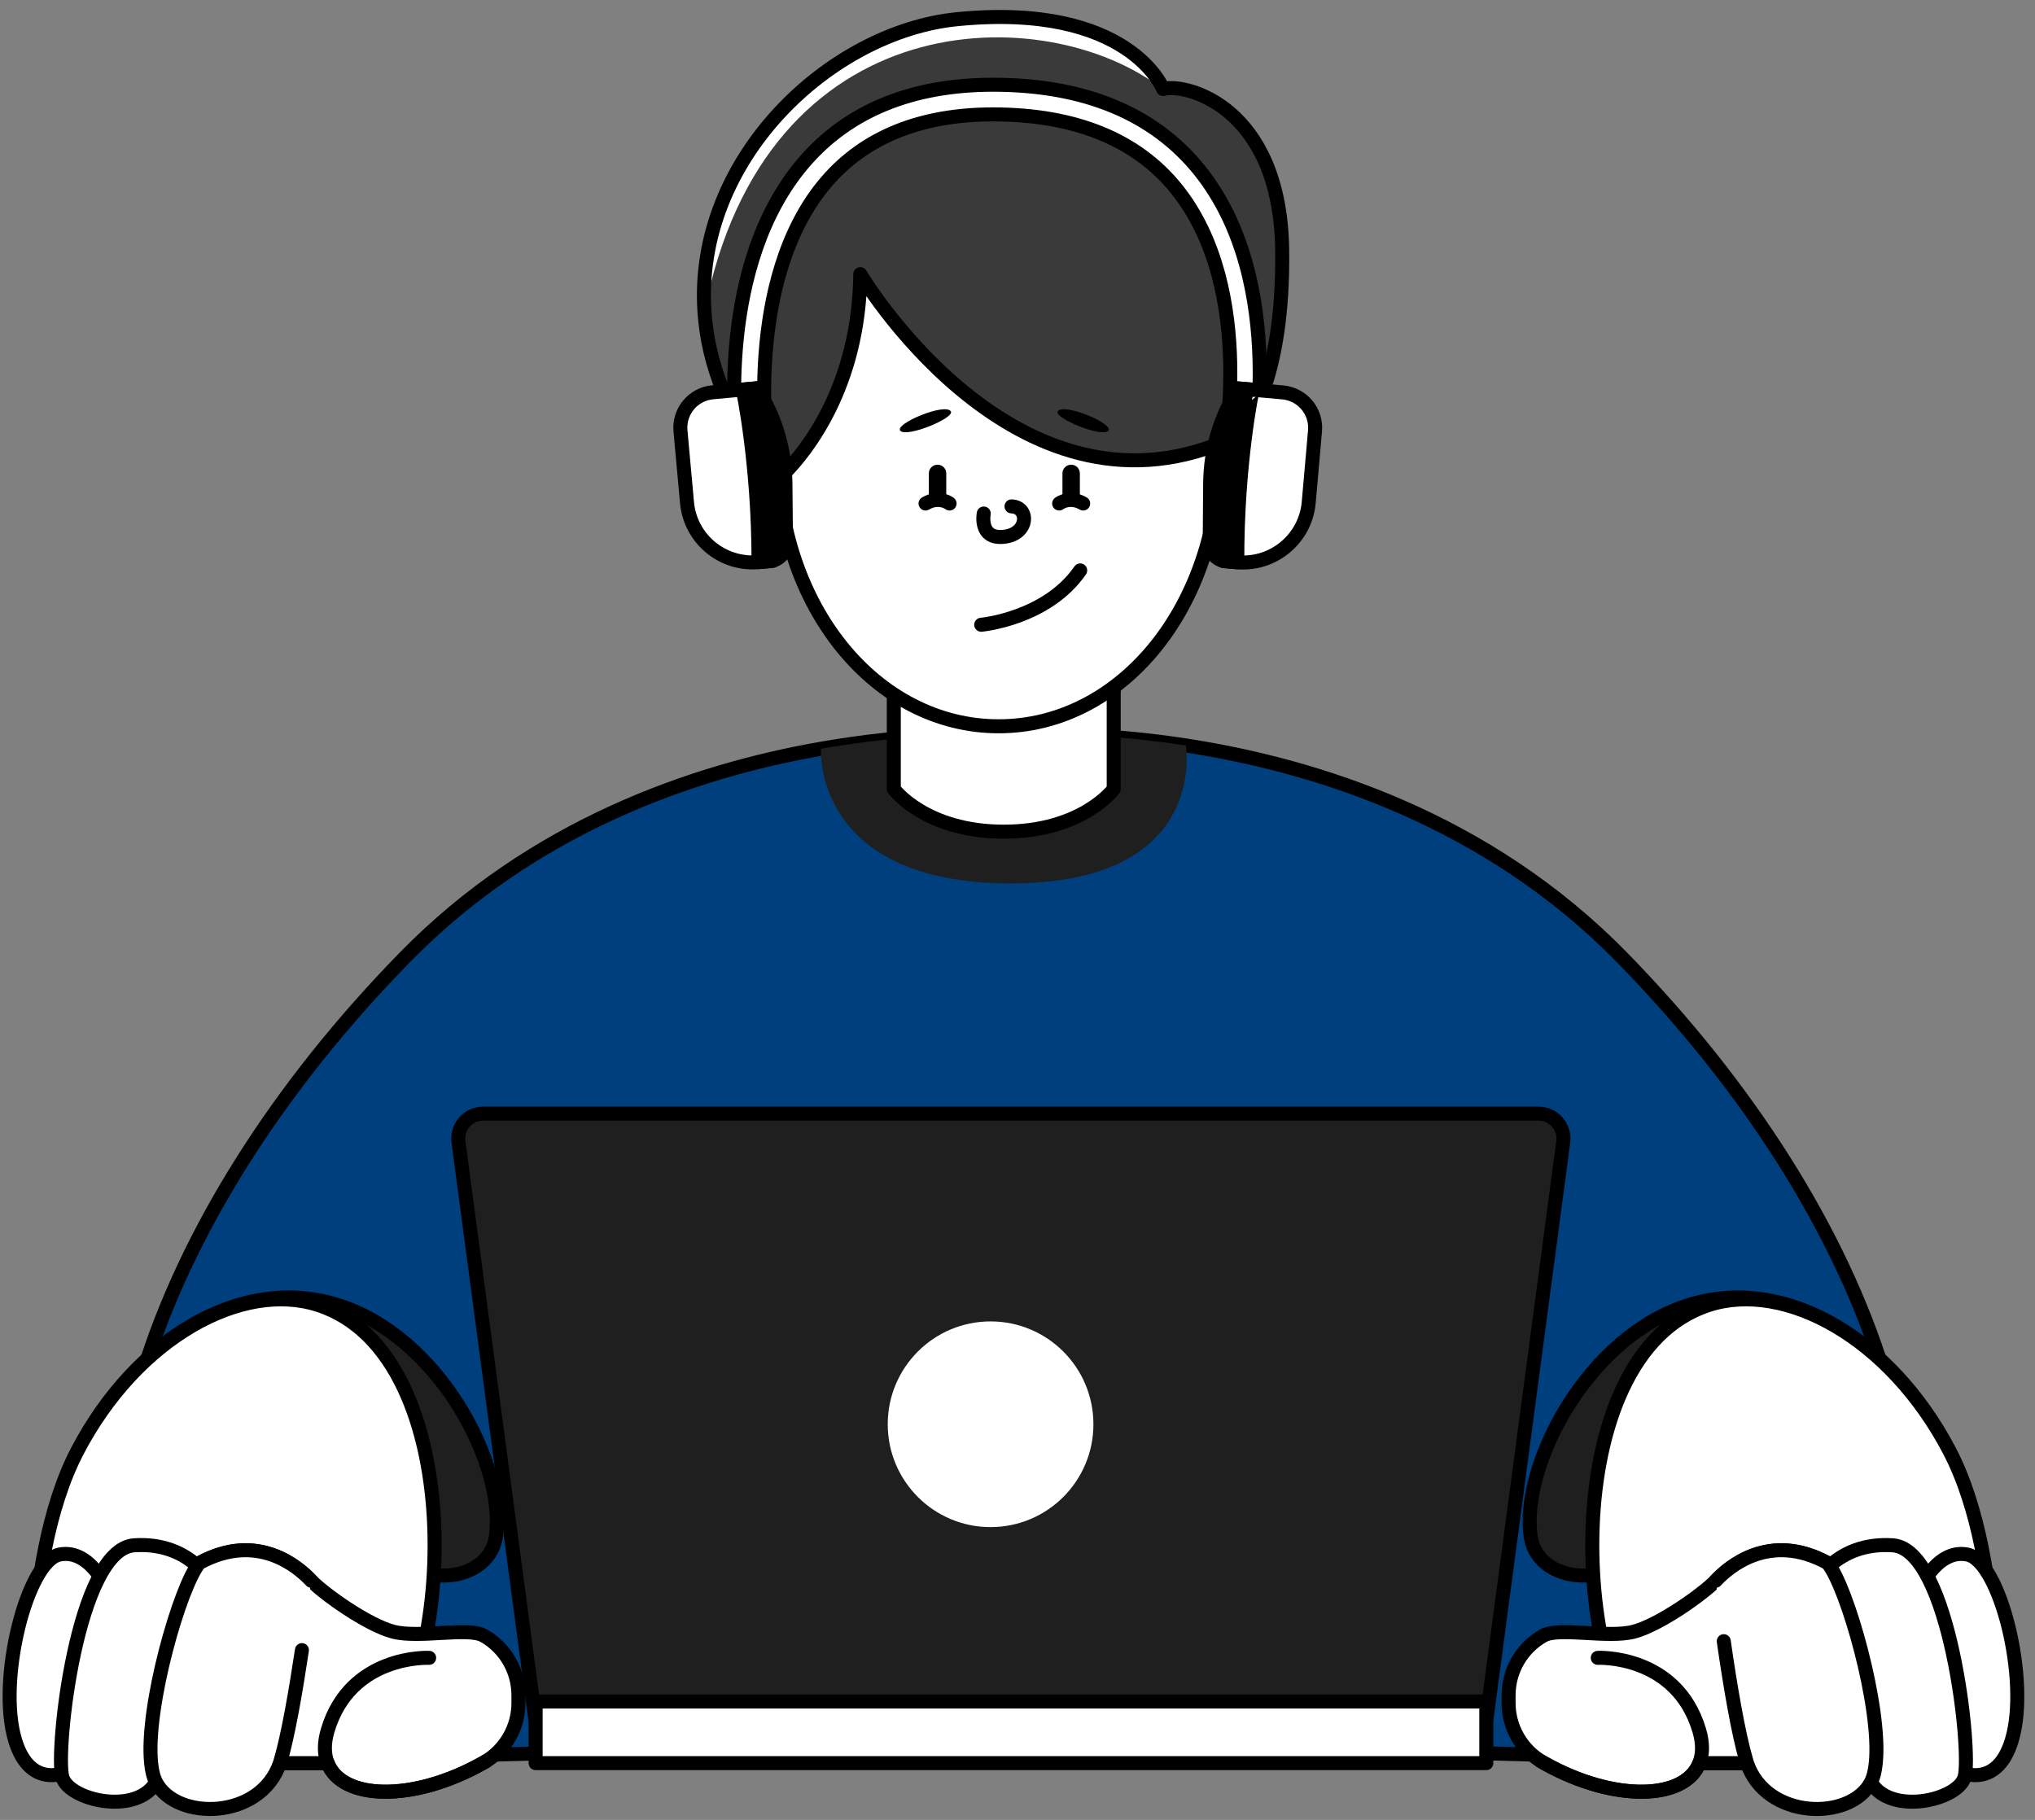<svg width="142" height="127" viewBox="0 0 142 127" fill="none" xmlns="http://www.w3.org/2000/svg">
<rect x="0" y="0" width="142" height="127" fill="#808080" stroke="none"/>
<path d="M129.428 123.035L70.714 121.481L11.999 123.035C2.661 107.166 10.576 84.889 28.245 66.812C37.207 57.643 48.414 53.805 57.283 52.251C63.329 51.19 68.291 51.19 70.714 51.282C72.945 51.197 77.337 51.19 82.744 52.02C91.813 53.413 103.744 57.159 113.182 66.812C130.851 84.889 138.774 107.166 129.428 123.035Z" fill="#003F7D"/>
<path d="M129.428 123.035L70.714 121.481L11.999 123.035C2.661 107.166 10.576 84.889 28.245 66.812C37.207 57.643 48.414 53.805 57.283 52.251C63.329 51.19 68.291 51.19 70.714 51.282C72.945 51.197 77.337 51.19 82.744 52.02C91.813 53.413 103.744 57.159 113.182 66.812C130.851 84.889 138.774 107.166 129.428 123.035Z" stroke="black" stroke-width="0.978" stroke-miterlimit="10" stroke-linecap="round" stroke-linejoin="round"/>
<path d="M10.276 94.812C10.276 94.812 16.092 88.812 23.461 91.035C30.614 93.189 35.33 102.243 34.599 107.25C34.222 109.866 30.392 111.289 26.33 108.173C22.276 105.058 10.276 94.812 10.276 94.812Z" fill="#1F1F1F"/>
<path d="M10.276 94.812C10.276 94.812 16.092 88.812 23.461 91.035C30.614 93.189 35.33 102.243 34.599 107.25C34.222 109.866 30.392 111.289 26.33 108.173C22.276 105.058 10.276 94.812 10.276 94.812Z" stroke="black" stroke-width="0.978" stroke-miterlimit="10" stroke-linecap="round" stroke-linejoin="round"/>
<path d="M131.136 94.812C131.136 94.812 125.321 88.812 117.951 91.035C110.798 93.189 106.082 102.243 106.813 107.25C107.19 109.866 111.021 111.289 115.082 108.173C119.144 105.058 131.136 94.812 131.136 94.812Z" fill="#1F1F1F"/>
<path d="M131.136 94.812C131.136 94.812 125.321 88.812 117.951 91.035C110.798 93.189 106.082 102.243 106.813 107.25C107.19 109.866 111.021 111.289 115.082 108.173C119.144 105.058 131.136 94.812 131.136 94.812Z" stroke="black" stroke-width="0.978" stroke-miterlimit="10" stroke-linecap="round" stroke-linejoin="round"/>
<path d="M72.314 61.589C71.752 61.628 71.16 61.651 70.537 61.651C70.045 61.651 69.568 61.643 69.114 61.612C56.722 60.989 57.283 52.251 57.283 52.251C63.329 51.19 68.291 51.19 70.714 51.282C72.945 51.197 77.337 51.19 82.744 52.02C82.752 52.02 84.252 60.797 72.314 61.589Z" fill="#1F1F1F"/>
<path d="M77.714 45.851V55.059C77.714 55.059 75.544 58.036 70.045 58.036C64.545 58.036 62.368 55.059 62.368 55.059V45.851H77.714Z" fill="white"/>
<path d="M77.714 45.851V55.059C77.714 55.059 75.544 58.036 70.045 58.036C64.545 58.036 62.368 55.059 62.368 55.059V45.851H77.714Z" stroke="black" stroke-width="0.978" stroke-miterlimit="10" stroke-linecap="round" stroke-linejoin="round"/>
<path d="M85.114 31.482C85.114 42.397 78.206 50.682 69.683 50.682C61.16 50.682 54.252 42.397 54.252 31.482C54.252 20.567 61.16 10.021 69.683 10.021C78.206 10.021 85.114 20.559 85.114 31.482Z" fill="white"/>
<path d="M85.114 31.482C85.114 42.397 78.206 50.682 69.683 50.682C61.16 50.682 54.252 42.397 54.252 31.482C54.252 20.567 61.16 10.021 69.683 10.021C78.206 10.021 85.114 20.559 85.114 31.482Z" stroke="black" stroke-width="0.978" stroke-miterlimit="10" stroke-linecap="round" stroke-linejoin="round"/>
<path d="M88.152 27.252C88.052 27.536 87.952 27.79 87.844 28.029C87.529 28.775 87.221 29.313 86.983 29.682C86.683 30.144 86.475 30.344 86.475 30.344C86.352 30.405 86.229 30.459 86.114 30.513C85.921 30.605 85.729 30.69 85.529 30.775C85.391 30.836 85.252 30.89 85.114 30.944C84.99 30.998 84.867 31.044 84.744 31.09C70.306 36.459 60.029 19.129 60.029 19.129C59.952 26.967 56.199 31.536 54.783 32.974C54.576 33.19 54.414 33.336 54.33 33.413C54.283 33.459 54.252 33.474 54.252 33.474C53.976 33.144 53.714 32.813 53.46 32.482C53.406 32.405 53.353 32.336 53.299 32.267C52.999 31.859 52.706 31.451 52.445 31.044C52.006 30.382 51.622 29.721 51.276 29.059C50.968 28.467 50.691 27.882 50.46 27.29C49.699 25.428 49.283 23.582 49.16 21.79C48.414 11.113 57.929 2.206 66.806 1.337C78.814 0.16 81.16 6.213 81.16 6.213C81.16 6.213 81.168 6.213 81.183 6.206C82.76 5.783 89.29 7.452 89.467 17.329C89.544 22.052 88.875 25.221 88.152 27.252Z" fill="#3A3A3A"/>
<path d="M52.891 34.813L50.883 34.321L51.499 31.797C51.26 30.044 49.983 18.452 56.099 11.329C59.183 7.736 63.622 5.913 69.291 5.913C75.675 5.913 80.529 7.929 83.714 11.898C89.998 19.736 87.437 32.297 87.121 33.705L85.106 33.259C85.398 31.951 87.783 20.275 82.098 13.19C79.321 9.736 75.014 7.983 69.291 7.983C64.26 7.983 60.352 9.559 57.676 12.675C51.806 19.498 53.56 31.574 53.583 31.698L53.614 31.898L52.891 34.813Z" fill="white"/>
<path d="M52.891 34.813L50.883 34.321L51.499 31.797C51.26 30.044 49.983 18.452 56.099 11.329C59.183 7.736 63.622 5.913 69.291 5.913C75.675 5.913 80.529 7.929 83.714 11.898C89.998 19.736 87.437 32.297 87.121 33.705L85.106 33.259C85.398 31.951 87.783 20.275 82.098 13.19C79.321 9.736 75.014 7.983 69.291 7.983C64.26 7.983 60.352 9.559 57.676 12.675C51.806 19.498 53.56 31.574 53.583 31.698L53.614 31.898L52.891 34.813Z" stroke="black" stroke-width="0.978" stroke-miterlimit="10" stroke-linecap="round" stroke-linejoin="round"/>
<path d="M73.806 28.713C73.544 29.167 76.852 30.544 77.329 30.067C77.806 29.59 74.183 28.075 73.806 28.713Z" fill="black"/>
<path d="M74.745 35.136C74.406 35.136 74.137 34.867 74.137 34.528V33.036C74.137 32.698 74.406 32.428 74.745 32.428C75.083 32.428 75.352 32.698 75.352 33.036V34.528C75.352 34.859 75.075 35.136 74.745 35.136Z" fill="black"/>
<path d="M65.421 35.136C65.083 35.136 64.814 34.867 64.814 34.528V33.036C64.814 32.698 65.083 32.428 65.421 32.428C65.76 32.428 66.029 32.698 66.029 33.036V34.528C66.029 34.859 65.752 35.136 65.421 35.136Z" fill="black"/>
<path d="M73.906 35.136C73.906 35.136 74.621 34.575 75.583 35.136" stroke="black" stroke-width="0.978" stroke-miterlimit="10" stroke-linecap="round" stroke-linejoin="round"/>
<path d="M68.468 43.597C68.468 43.597 73.029 43.19 75.375 39.805" stroke="black" stroke-width="0.978" stroke-miterlimit="10" stroke-linecap="round" stroke-linejoin="round"/>
<path d="M66.352 28.713C66.614 29.167 63.306 30.544 62.829 30.067C62.352 29.59 65.983 28.075 66.352 28.713Z" fill="black"/>
<path d="M66.26 35.136C66.26 35.136 65.545 34.575 64.583 35.136" stroke="black" stroke-width="0.978" stroke-miterlimit="10" stroke-linecap="round" stroke-linejoin="round"/>
<path d="M68.645 35.836C68.645 35.836 68.291 37.644 70.045 37.459C71.799 37.282 71.845 35.382 70.583 35.336" stroke="black" stroke-width="0.978" stroke-miterlimit="10" stroke-linecap="round" stroke-linejoin="round"/>
<path d="M22.199 91.066C33.038 94.558 31.853 118.081 25.538 123.034H2.253C2.253 123.034 1.246 109.196 5.4 101.25C9.553 93.312 16.876 89.35 22.199 91.066Z" fill="white"/>
<path d="M22.199 91.066C33.038 94.558 31.853 118.081 25.538 123.034H2.253C2.253 123.034 1.246 109.196 5.4 101.25C9.553 93.312 16.876 89.35 22.199 91.066Z" stroke="black" stroke-width="0.978" stroke-miterlimit="10" stroke-linecap="round" stroke-linejoin="round"/>
<path d="M9.792 123.035H22.861C23.868 125.619 28.807 125.773 33.684 123.035C33.714 123.019 33.737 123.004 33.768 122.988C35.261 122.142 36.176 120.55 36.176 118.835V118.304C36.176 116.589 35.261 114.996 33.768 114.15C33.761 114.142 33.745 114.135 33.737 114.135C32.653 113.527 29.268 114.335 27.445 113.866C25.645 113.396 22.63 111.242 21.73 110.319C21.715 110.304 21.707 110.296 21.692 110.281C20.838 109.381 17.991 106.858 13.922 109.073C11.222 110.527 10.184 118.073 9.792 123.035Z" fill="white"/>
<path d="M9.792 123.035H22.861C23.868 125.619 28.807 125.773 33.684 123.035C33.714 123.019 33.737 123.004 33.768 122.988C35.261 122.142 36.176 120.55 36.176 118.835V118.304C36.176 116.589 35.261 114.996 33.768 114.15C33.761 114.142 33.745 114.135 33.737 114.135C32.653 113.527 29.268 114.335 27.445 113.866C25.645 113.396 22.63 111.242 21.73 110.319C21.715 110.304 21.707 110.296 21.692 110.281C20.838 109.381 17.991 106.858 13.922 109.073C11.222 110.527 10.184 118.073 9.792 123.035Z" stroke="black" stroke-width="0.978" stroke-miterlimit="10" stroke-linecap="round" stroke-linejoin="round"/>
<path d="M33.914 122.904C33.837 122.95 33.761 122.988 33.684 123.035C28.799 125.773 23.868 125.619 22.861 123.035C22.615 122.419 22.599 121.658 22.861 120.765C24.445 115.419 29.945 115.689 29.945 115.689" stroke="black" stroke-width="0.978" stroke-miterlimit="10" stroke-linecap="round" stroke-linejoin="round"/>
<path d="M119.236 91.066C108.398 94.558 109.582 118.081 115.898 123.034H139.182C139.182 123.034 140.19 109.196 136.036 101.25C131.882 93.312 124.559 89.35 119.236 91.066Z" fill="white"/>
<path d="M119.236 91.066C108.398 94.558 109.582 118.081 115.898 123.034H139.182C139.182 123.034 140.19 109.196 136.036 101.25C131.882 93.312 124.559 89.35 119.236 91.066Z" stroke="black" stroke-width="0.978" stroke-miterlimit="10" stroke-linecap="round" stroke-linejoin="round"/>
<path d="M131.644 123.035H118.582C117.575 125.619 112.636 125.773 107.759 123.035C107.729 123.019 107.705 123.004 107.675 122.988C106.182 122.142 105.267 120.55 105.267 118.835V118.304C105.267 116.589 106.182 114.996 107.675 114.15C107.682 114.142 107.698 114.135 107.705 114.135C108.79 113.527 112.175 114.335 113.998 113.866C115.798 113.396 118.813 111.242 119.713 110.319C119.728 110.304 119.736 110.296 119.751 110.281C120.605 109.381 123.451 106.858 127.521 109.073C130.213 110.527 131.251 118.073 131.644 123.035Z" fill="white"/>
<path d="M131.644 123.035H118.582C117.575 125.619 112.636 125.773 107.759 123.035C107.729 123.019 107.705 123.004 107.675 122.988C106.182 122.142 105.267 120.55 105.267 118.835V118.304C105.267 116.589 106.182 114.996 107.675 114.15C107.682 114.142 107.698 114.135 107.705 114.135C108.79 113.527 112.175 114.335 113.998 113.866C115.798 113.396 118.813 111.242 119.713 110.319C119.728 110.304 119.736 110.296 119.751 110.281C120.605 109.381 123.451 106.858 127.521 109.073C130.213 110.527 131.251 118.073 131.644 123.035Z" stroke="black" stroke-width="0.978" stroke-miterlimit="10" stroke-linecap="round" stroke-linejoin="round"/>
<path d="M111.49 115.689C111.49 115.689 116.99 115.419 118.575 120.765C118.836 121.658 118.821 122.419 118.575 123.035C117.567 125.619 112.628 125.773 107.752 123.035C107.675 122.988 107.598 122.95 107.521 122.904" stroke="black" stroke-width="0.978" stroke-miterlimit="10" stroke-linecap="round" stroke-linejoin="round"/>
<path d="M136.528 123.558C136.528 123.558 139.282 125.088 140.382 121.435C141.651 117.219 139.536 108.935 137.282 108.481C135.028 108.027 133.759 111.281 133.759 111.281L136.528 123.558Z" fill="white"/>
<path d="M136.528 123.558C136.528 123.558 139.282 125.088 140.382 121.435C141.651 117.219 139.536 108.935 137.282 108.481C135.028 108.027 133.759 111.281 133.759 111.281L136.528 123.558Z" stroke="black" stroke-width="0.978" stroke-miterlimit="10" stroke-linecap="round" stroke-linejoin="round"/>
<path d="M126.59 110.612C126.59 110.612 128.082 107.566 132.074 107.835C136.067 108.104 137.605 122.265 137.082 124.027C136.559 125.789 130.99 126.919 130.251 123.604C129.497 120.289 126.59 110.612 126.59 110.612Z" fill="white"/>
<path d="M126.59 110.612C126.59 110.612 128.082 107.566 132.074 107.835C136.067 108.104 137.605 122.265 137.082 124.027C136.559 125.789 130.99 126.919 130.251 123.604C129.497 120.289 126.59 110.612 126.59 110.612Z" stroke="black" stroke-width="0.978" stroke-miterlimit="10" stroke-linecap="round" stroke-linejoin="round"/>
<path d="M130.897 123.034C130.844 123.588 130.728 124.042 130.551 124.381C129.121 127.081 123.267 127.004 121.913 123.034C121.89 122.965 121.875 122.904 121.851 122.834C121.005 119.927 120.151 113.773 119.721 110.312C119.736 110.296 119.744 110.289 119.759 110.273C120.613 109.373 123.459 106.85 127.528 109.065C128.867 110.658 131.297 119.119 130.897 123.034Z" fill="white"/>
<path d="M119.713 110.312C119.728 110.296 119.736 110.289 119.751 110.273C120.605 109.373 123.451 106.85 127.521 109.065C128.867 110.658 131.297 119.127 130.89 123.034C130.836 123.588 130.721 124.042 130.544 124.381C129.113 127.081 123.259 127.004 121.905 123.034C121.882 122.965 121.867 122.904 121.844 122.834C121.282 120.911 120.721 117.573 120.282 114.527" stroke="black" stroke-width="0.978" stroke-miterlimit="10" stroke-linecap="round" stroke-linejoin="round"/>
<path d="M4.907 123.558C4.907 123.558 2.153 125.088 1.053 121.435C-0.216 117.219 1.9 108.935 4.153 108.481C6.407 108.027 7.676 111.281 7.676 111.281L4.907 123.558Z" fill="white"/>
<path d="M4.907 123.558C4.907 123.558 2.153 125.088 1.053 121.435C-0.216 117.219 1.9 108.935 4.153 108.481C6.407 108.027 7.676 111.281 7.676 111.281L4.907 123.558Z" stroke="black" stroke-width="0.978" stroke-miterlimit="10" stroke-linecap="round" stroke-linejoin="round"/>
<path d="M14.846 110.612C14.846 110.612 13.353 107.566 9.361 107.835C5.369 108.104 3.83 122.265 4.353 124.027C4.877 125.789 10.446 126.919 11.184 123.604C11.923 120.289 14.846 110.612 14.846 110.612Z" fill="white"/>
<path d="M14.846 110.612C14.846 110.612 13.353 107.566 9.361 107.835C5.369 108.104 3.83 122.265 4.353 124.027C4.877 125.789 10.446 126.919 11.184 123.604C11.923 120.289 14.846 110.612 14.846 110.612Z" stroke="black" stroke-width="0.978" stroke-miterlimit="10" stroke-linecap="round" stroke-linejoin="round"/>
<path d="M10.538 123.034C10.592 123.588 10.707 124.042 10.884 124.381C12.315 127.081 18.169 127.004 19.522 123.034C19.546 122.965 19.561 122.904 19.584 122.834C20.43 119.927 21.284 113.773 21.715 110.312C21.699 110.296 21.692 110.289 21.676 110.273C20.822 109.373 17.976 106.85 13.907 109.065C12.569 110.658 10.138 119.119 10.538 123.034Z" fill="white"/>
<path d="M21.722 110.312C21.707 110.296 21.699 110.289 21.684 110.273C20.83 109.373 17.984 106.85 13.915 109.065C12.569 110.658 10.138 119.127 10.546 123.034C10.599 123.588 10.715 124.042 10.892 124.381C12.322 127.081 18.176 127.004 19.53 123.034C19.553 122.965 19.569 122.904 19.591 122.834C20.115 121.042 20.638 118.011 21.068 115.15" stroke="black" stroke-width="0.978" stroke-miterlimit="10" stroke-linecap="round" stroke-linejoin="round"/>
<path d="M81.144 6.229C73.021 -0.086 53.337 -0.002 49.153 21.805C48.407 11.129 57.922 2.221 66.799 1.352C78.798 0.183 81.144 6.229 81.144 6.229Z" fill="white"/>
<path d="M88.152 27.252C88.052 27.536 87.952 27.79 87.844 28.029C87.529 28.775 87.221 29.313 86.983 29.682C86.683 30.144 86.475 30.344 86.475 30.344C86.352 30.405 86.229 30.459 86.114 30.513C85.921 30.605 85.729 30.69 85.529 30.775C85.391 30.836 85.252 30.89 85.114 30.944C84.99 30.998 84.867 31.044 84.744 31.09C70.306 36.459 60.029 19.129 60.029 19.129C59.952 26.967 56.199 31.536 54.783 32.974C54.576 33.19 54.414 33.336 54.33 33.413C54.283 33.459 54.252 33.474 54.252 33.474C53.976 33.144 53.714 32.813 53.46 32.482C53.406 32.405 53.353 32.336 53.299 32.267C52.999 31.859 52.706 31.451 52.445 31.044C52.006 30.382 51.622 29.721 51.276 29.059C50.968 28.467 50.691 27.882 50.46 27.29C49.699 25.428 49.283 23.582 49.16 21.79C48.414 11.113 57.929 2.206 66.806 1.337C78.814 0.16 81.16 6.213 81.16 6.213C81.16 6.213 81.168 6.213 81.183 6.206C82.76 5.783 89.29 7.452 89.467 17.329C89.544 22.052 88.875 25.221 88.152 27.252Z" stroke="black" stroke-width="0.978" stroke-miterlimit="10" stroke-linecap="round" stroke-linejoin="round"/>
<path d="M86.337 39.236L85.344 39.151L86.406 27.105L89.506 27.382C90.875 27.506 91.883 28.705 91.76 30.075L91.321 35.067C91.098 37.582 88.867 39.459 86.337 39.236Z" fill="white"/>
<path d="M86.337 39.236L85.544 39.167C84.898 39.113 84.413 38.575 84.413 37.928L84.444 33.736C84.46 31.382 85.144 29.082 86.413 27.105L87.406 27.19C87.398 27.19 86.306 32.344 86.337 39.236Z" fill="black"/>
<path d="M52.929 39.228L53.922 39.136L52.83 27.09L49.73 27.375C48.368 27.497 47.36 28.705 47.483 30.067L47.937 35.059C48.16 37.59 50.399 39.459 52.929 39.228Z" fill="white"/>
<path d="M86.337 39.236L85.344 39.151L86.406 27.105L89.506 27.382C90.875 27.506 91.883 28.705 91.76 30.075L91.321 35.067C91.098 37.582 88.867 39.459 86.337 39.236Z" stroke="black" stroke-width="0.978" stroke-miterlimit="10" stroke-linecap="round" stroke-linejoin="round"/>
<path d="M52.929 39.228L53.922 39.136L52.83 27.09L49.73 27.375C48.368 27.497 47.36 28.705 47.483 30.067L47.937 35.059C48.16 37.59 50.399 39.459 52.929 39.228Z" stroke="black" stroke-width="0.978" stroke-miterlimit="10" stroke-linecap="round" stroke-linejoin="round"/>
<path d="M52.93 39.228L53.722 39.159C54.368 39.097 54.853 38.559 54.845 37.913L54.806 33.721C54.783 31.367 54.099 29.067 52.822 27.098L51.83 27.19C51.837 27.182 52.937 32.344 52.93 39.228Z" fill="black"/>
<path d="M86.337 39.236L85.544 39.167C84.898 39.113 84.413 38.575 84.413 37.928L84.444 33.736C84.46 31.382 85.144 29.082 86.413 27.105L87.406 27.19C87.398 27.19 86.306 32.344 86.337 39.236Z" stroke="black" stroke-width="0.978" stroke-miterlimit="10" stroke-linecap="round" stroke-linejoin="round"/>
<path d="M52.93 39.228L53.722 39.159C54.368 39.097 54.853 38.559 54.845 37.913L54.806 33.721C54.783 31.367 54.099 29.067 52.822 27.098L51.83 27.19C51.837 27.182 52.937 32.344 52.93 39.228Z" stroke="black" stroke-width="0.978" stroke-miterlimit="10" stroke-linecap="round" stroke-linejoin="round"/>
<path d="M103.705 120.089H37.368L31.991 79.682C31.853 78.635 32.66 77.712 33.714 77.712H107.359C108.413 77.712 109.221 78.643 109.082 79.682L103.705 120.089Z" fill="#1F1F1F"/>
<path d="M103.705 120.089H37.368L31.991 79.682C31.853 78.635 32.66 77.712 33.714 77.712H107.359C108.413 77.712 109.221 78.643 109.082 79.682L103.705 120.089Z" stroke="black" stroke-width="0.978" stroke-miterlimit="10" stroke-linecap="round" stroke-linejoin="round"/>
<path d="M103.713 118.735H37.376V123.035H103.713V118.735Z" fill="white"/>
<path d="M103.713 118.735H37.376V123.035H103.713V118.735Z" stroke="black" stroke-width="0.978" stroke-miterlimit="10" stroke-linecap="round" stroke-linejoin="round"/>
<path d="M69.121 106.566C73.085 106.566 76.298 103.353 76.298 99.389C76.298 95.425 73.085 92.212 69.121 92.212C65.158 92.212 61.945 95.425 61.945 99.389C61.945 103.353 65.158 106.566 69.121 106.566Z" fill="white"/>
</svg>
